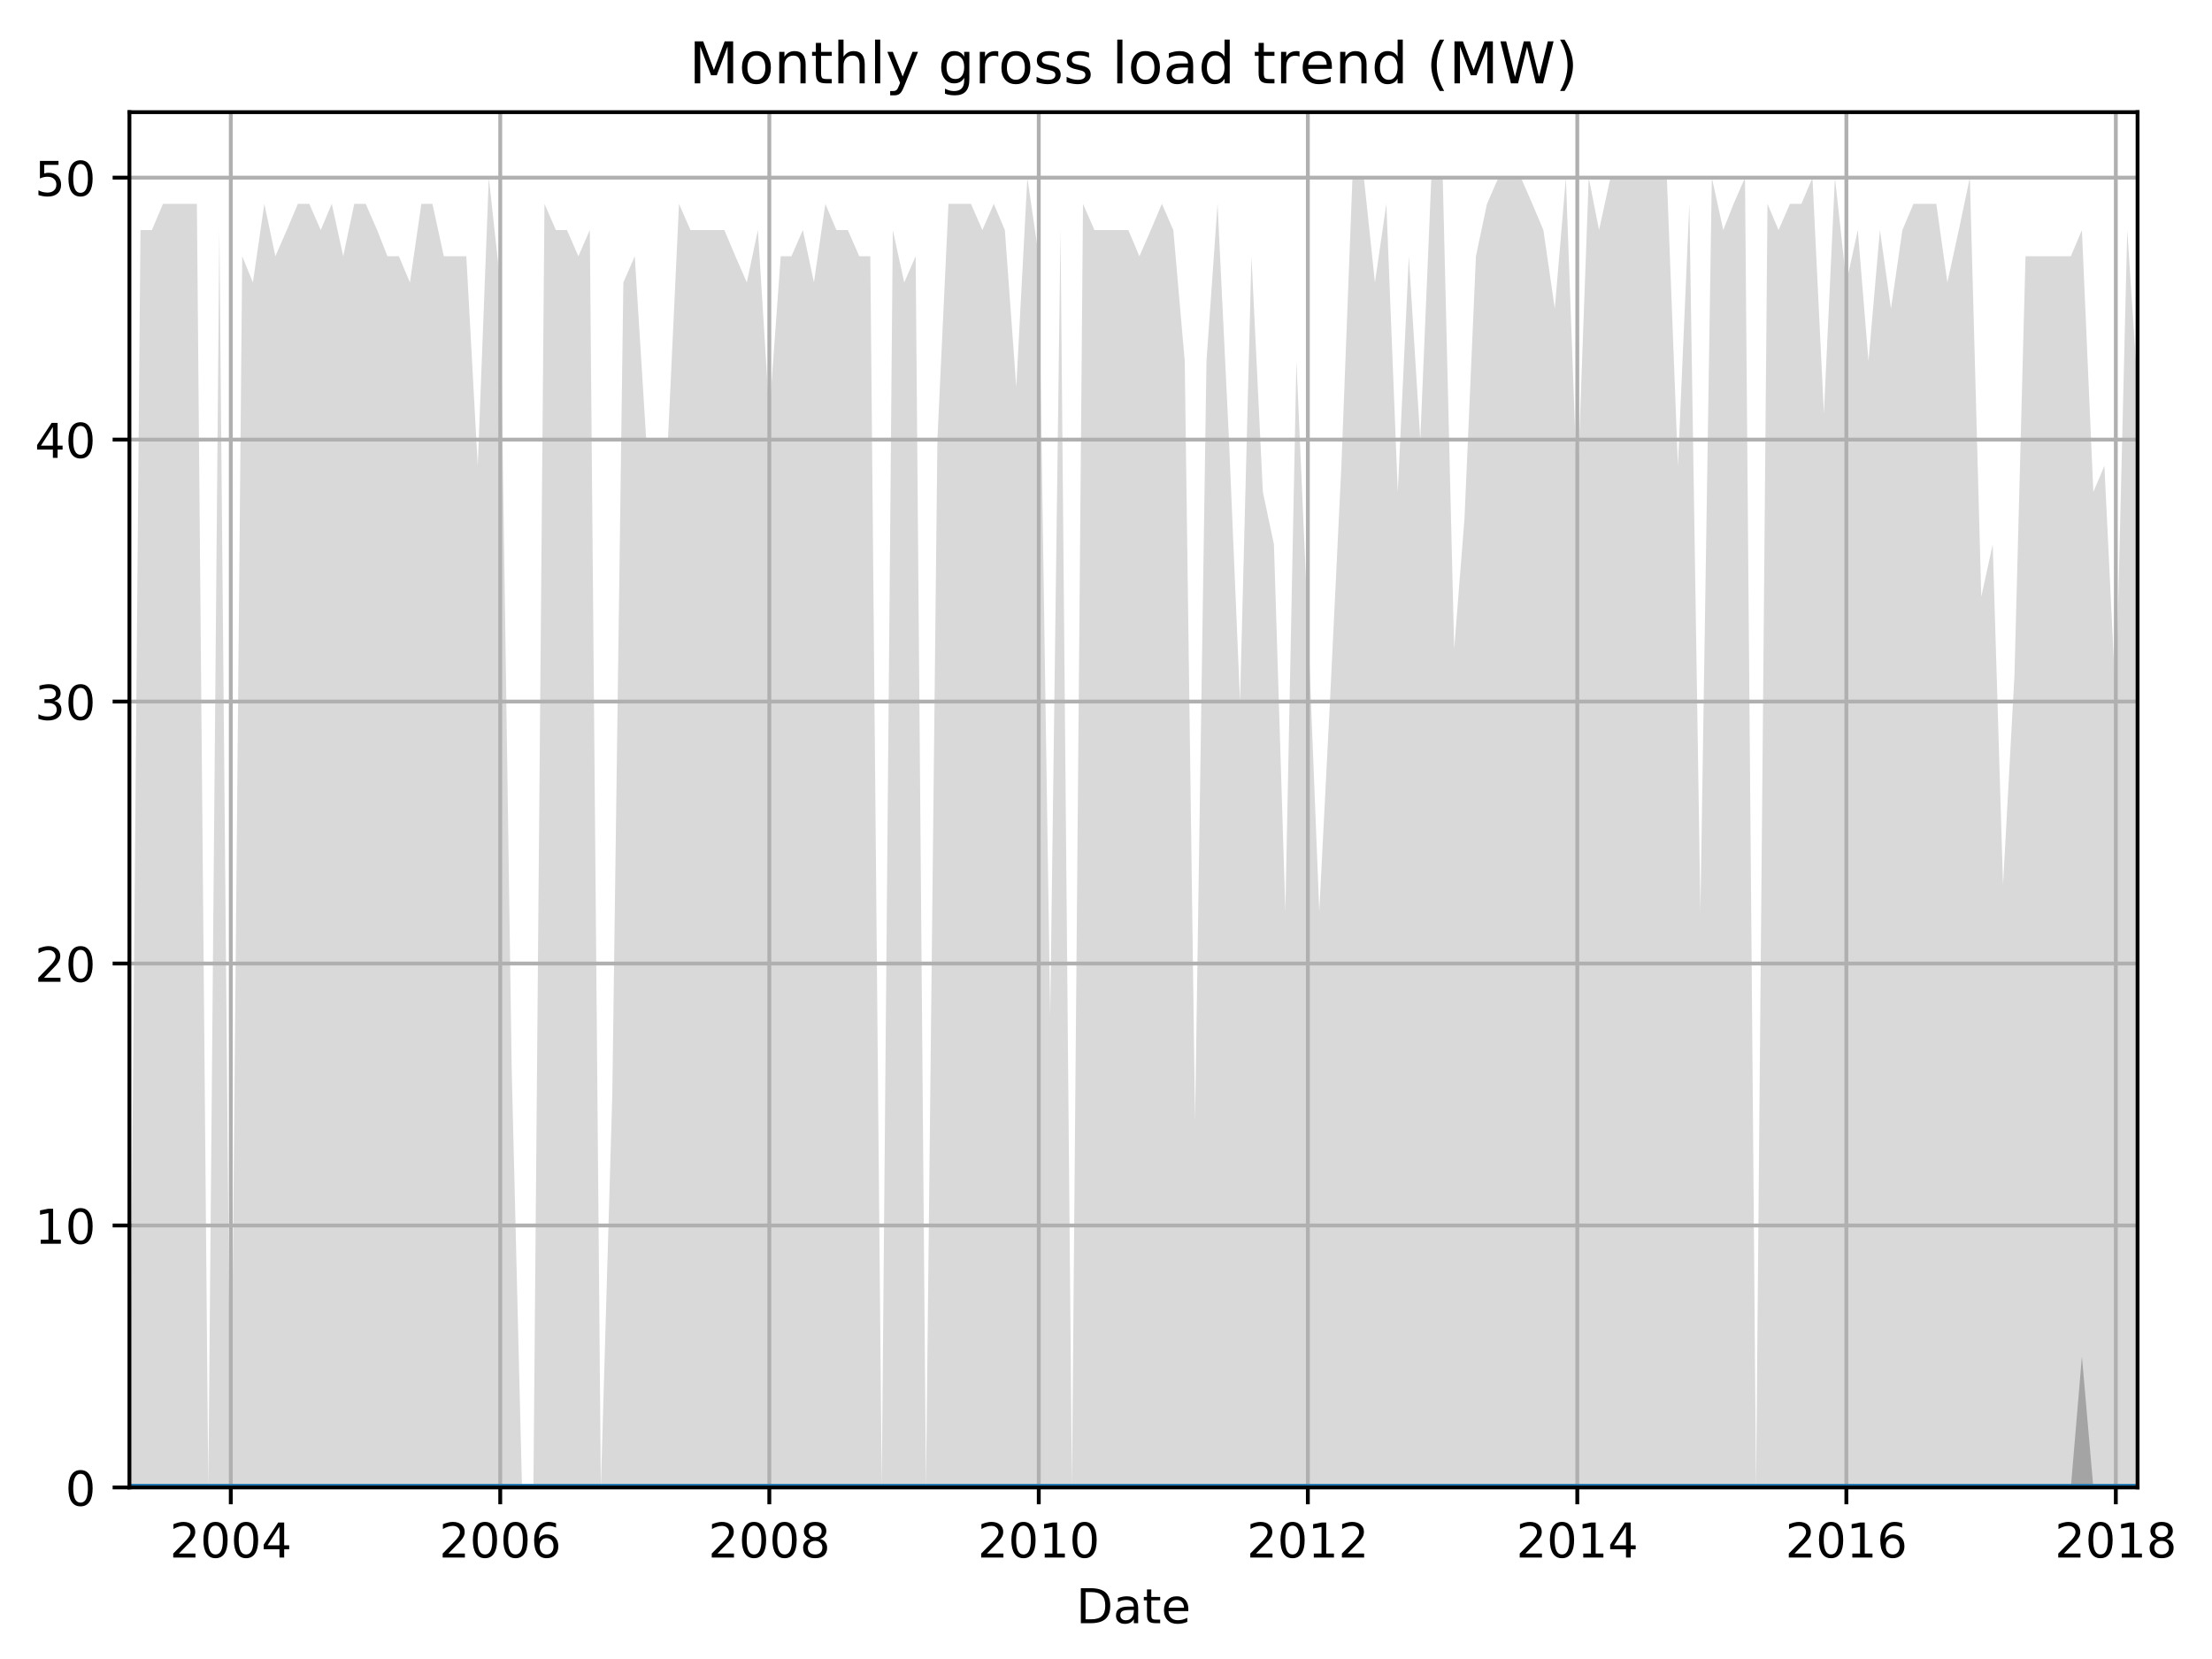 <?xml version="1.0" encoding="utf-8" standalone="no"?>
<!DOCTYPE svg PUBLIC "-//W3C//DTD SVG 1.1//EN"
  "http://www.w3.org/Graphics/SVG/1.1/DTD/svg11.dtd">
<!-- Created with matplotlib (http://matplotlib.org/) -->
<svg height="345.6pt" version="1.1" viewBox="0 0 460.8 345.6" width="460.8pt" xmlns="http://www.w3.org/2000/svg" xmlns:xlink="http://www.w3.org/1999/xlink">
 <defs>
  <style type="text/css">
*{stroke-linecap:butt;stroke-linejoin:round;}
  </style>
 </defs>
 <g id="figure_1">
  <g id="patch_1">
   <path d="M 0 345.6 
L 460.8 345.6 
L 460.8 0 
L 0 0 
z
" style="fill:none;"/>
  </g>
  <g id="axes_1">
   <g id="patch_2">
    <path d="M 26.962 309.863 
L 445.295 309.863 
L 445.295 23.365 
L 26.962 23.365 
z
" style="fill:none;"/>
   </g>
   <g id="PolyCollection_1">
    <path clip-path="url(#p1e528c78ec)" d="M 26.962 309.863 
L 26.962 309.863 
L 29.266 309.863 
L 31.646 309.863 
L 33.95 309.863 
L 36.33 309.863 
L 38.71 309.863 
L 41.014 309.863 
L 43.394 309.863 
L 45.698 309.863 
L 48.078 309.863 
L 50.459 309.863 
L 52.685 309.863 
L 55.066 309.863 
L 57.369 309.863 
L 59.75 309.863 
L 62.053 309.863 
L 64.434 309.863 
L 66.814 309.863 
L 69.118 309.863 
L 71.498 309.863 
L 73.802 309.863 
L 76.182 309.863 
L 78.563 309.863 
L 80.713 309.863 
L 83.093 309.863 
L 85.397 309.863 
L 87.777 309.863 
L 90.08 309.863 
L 92.461 309.863 
L 94.841 309.863 
L 97.145 309.863 
L 99.525 309.863 
L 101.829 309.863 
L 104.209 309.863 
L 106.59 309.863 
L 108.74 309.863 
L 111.12 309.863 
L 113.424 309.863 
L 115.804 309.863 
L 118.108 309.863 
L 120.488 309.863 
L 122.868 309.863 
L 125.172 309.863 
L 127.552 309.863 
L 129.856 309.863 
L 132.236 309.863 
L 134.617 309.863 
L 136.767 309.863 
L 139.147 309.863 
L 141.451 309.863 
L 143.831 309.863 
L 146.135 309.863 
L 148.515 309.863 
L 150.895 309.863 
L 153.199 309.863 
L 155.579 309.863 
L 157.883 309.863 
L 160.263 309.863 
L 162.644 309.863 
L 164.871 309.863 
L 167.251 309.863 
L 169.555 309.863 
L 171.935 309.863 
L 174.238 309.863 
L 176.619 309.863 
L 178.999 309.863 
L 181.303 309.863 
L 183.683 309.863 
L 185.987 309.863 
L 188.367 309.863 
L 190.748 309.863 
L 192.898 309.863 
L 195.278 309.863 
L 197.582 309.863 
L 199.962 309.863 
L 202.266 309.863 
L 204.646 309.863 
L 207.026 309.863 
L 209.33 309.863 
L 211.71 309.863 
L 214.014 309.863 
L 216.394 309.863 
L 218.775 309.863 
L 220.925 309.863 
L 223.305 309.863 
L 225.609 309.863 
L 227.989 309.863 
L 230.293 309.863 
L 232.673 309.863 
L 235.053 309.863 
L 237.357 309.863 
L 239.737 309.863 
L 242.041 309.863 
L 244.421 309.863 
L 246.802 309.863 
L 248.952 309.863 
L 251.332 309.863 
L 253.636 309.863 
L 256.016 309.863 
L 258.32 309.863 
L 260.7 309.863 
L 263.08 309.863 
L 265.384 309.863 
L 267.764 309.863 
L 270.068 309.863 
L 272.448 309.863 
L 274.829 309.863 
L 277.056 309.863 
L 279.436 309.863 
L 281.74 309.863 
L 284.12 309.863 
L 286.424 309.863 
L 288.804 309.863 
L 291.184 309.863 
L 293.488 309.863 
L 295.868 309.863 
L 298.172 309.863 
L 300.552 309.863 
L 302.933 309.863 
L 305.083 309.863 
L 307.463 309.863 
L 309.767 309.863 
L 312.147 309.863 
L 314.451 309.863 
L 316.831 309.863 
L 319.211 309.863 
L 321.515 309.863 
L 323.895 309.863 
L 326.199 309.863 
L 328.579 309.863 
L 330.96 309.863 
L 333.11 309.863 
L 335.49 309.863 
L 337.794 309.863 
L 340.174 309.863 
L 342.478 309.863 
L 344.858 309.863 
L 347.238 309.863 
L 349.542 309.863 
L 351.922 309.863 
L 354.226 309.863 
L 356.606 309.863 
L 358.987 309.863 
L 361.137 309.863 
L 363.517 309.863 
L 365.821 309.863 
L 368.201 309.863 
L 370.505 309.863 
L 372.885 309.863 
L 375.266 309.863 
L 377.569 309.863 
L 379.95 309.863 
L 382.253 309.863 
L 384.633 309.863 
L 387.014 309.863 
L 389.241 309.863 
L 391.621 309.863 
L 393.925 309.863 
L 396.305 309.863 
L 398.609 309.863 
L 400.989 309.863 
L 403.369 309.863 
L 405.673 309.863 
L 408.053 309.863 
L 410.357 309.863 
L 412.737 309.863 
L 415.118 309.863 
L 417.268 309.863 
L 419.648 309.863 
L 421.952 309.863 
L 424.332 309.863 
L 426.636 309.863 
L 429.016 309.863 
L 431.396 309.863 
L 433.7 309.863 
L 436.08 309.863 
L 438.384 309.863 
L 440.764 309.863 
L 443.145 309.863 
L 445.295 309.863 
L 445.295 80.665 
L 445.295 80.665 
L 443.145 47.922 
L 440.764 146.15 
L 438.384 97.036 
L 436.08 102.493 
L 433.7 47.922 
L 431.396 53.379 
L 429.016 53.379 
L 426.636 53.379 
L 424.332 53.379 
L 421.952 53.379 
L 419.648 140.693 
L 417.268 184.35 
L 415.118 113.407 
L 412.737 124.322 
L 410.357 37.008 
L 408.053 47.922 
L 405.673 58.836 
L 403.369 42.465 
L 400.989 42.465 
L 398.609 42.465 
L 396.305 47.922 
L 393.925 64.293 
L 391.621 47.922 
L 389.241 75.208 
L 387.014 47.922 
L 384.633 58.836 
L 382.253 37.008 
L 379.95 86.122 
L 377.569 37.008 
L 375.266 42.465 
L 372.885 42.465 
L 370.505 47.922 
L 368.201 42.465 
L 365.821 309.863 
L 363.517 37.008 
L 361.137 42.465 
L 358.987 47.922 
L 356.606 37.008 
L 354.226 189.807 
L 351.922 42.465 
L 349.542 97.036 
L 347.238 37.008 
L 344.858 37.008 
L 342.478 37.008 
L 340.174 37.008 
L 337.794 37.008 
L 335.49 37.008 
L 333.11 47.922 
L 330.96 37.008 
L 328.579 102.493 
L 326.199 37.008 
L 323.895 64.293 
L 321.515 47.922 
L 319.211 42.465 
L 316.831 37.008 
L 314.451 37.008 
L 312.147 37.008 
L 309.767 42.465 
L 307.463 53.379 
L 305.083 107.95 
L 302.933 135.236 
L 300.552 37.008 
L 298.172 37.008 
L 295.868 91.579 
L 293.488 53.379 
L 291.184 102.493 
L 288.804 42.465 
L 286.424 58.836 
L 284.12 37.008 
L 281.74 37.008 
L 279.436 97.036 
L 277.056 146.15 
L 274.829 189.807 
L 272.448 129.779 
L 270.068 75.208 
L 267.764 189.807 
L 265.384 113.407 
L 263.08 102.493 
L 260.7 53.379 
L 258.32 146.15 
L 256.016 91.579 
L 253.636 42.465 
L 251.332 75.208 
L 248.952 233.464 
L 246.802 75.208 
L 244.421 47.922 
L 242.041 42.465 
L 239.737 47.922 
L 237.357 53.379 
L 235.053 47.922 
L 232.673 47.922 
L 230.293 47.922 
L 227.989 47.922 
L 225.609 42.465 
L 223.305 309.863 
L 220.925 47.922 
L 218.775 211.635 
L 216.394 53.379 
L 214.014 37.008 
L 211.71 80.665 
L 209.33 47.922 
L 207.026 42.465 
L 204.646 47.922 
L 202.266 42.465 
L 199.962 42.465 
L 197.582 42.465 
L 195.278 91.579 
L 192.898 309.863 
L 190.748 53.379 
L 188.367 58.836 
L 185.987 47.922 
L 183.683 309.863 
L 181.303 53.379 
L 178.999 53.379 
L 176.619 47.922 
L 174.238 47.922 
L 171.935 42.465 
L 169.555 58.836 
L 167.251 47.922 
L 164.871 53.379 
L 162.644 53.379 
L 160.263 86.122 
L 157.883 47.922 
L 155.579 58.836 
L 153.199 53.379 
L 150.895 47.922 
L 148.515 47.922 
L 146.135 47.922 
L 143.831 47.922 
L 141.451 42.465 
L 139.147 91.579 
L 136.767 91.579 
L 134.617 91.579 
L 132.236 53.379 
L 129.856 58.836 
L 127.552 228.007 
L 125.172 309.863 
L 122.868 47.922 
L 120.488 53.379 
L 118.108 47.922 
L 115.804 47.922 
L 113.424 42.465 
L 111.12 309.863 
L 108.74 309.863 
L 106.59 222.55 
L 104.209 58.836 
L 101.829 37.008 
L 99.525 97.036 
L 97.145 53.379 
L 94.841 53.379 
L 92.461 53.379 
L 90.08 42.465 
L 87.777 42.465 
L 85.397 58.836 
L 83.093 53.379 
L 80.713 53.379 
L 78.563 47.922 
L 76.182 42.465 
L 73.802 42.465 
L 71.498 53.379 
L 69.118 42.465 
L 66.814 47.922 
L 64.434 42.465 
L 62.053 42.465 
L 59.75 47.922 
L 57.369 53.379 
L 55.066 42.465 
L 52.685 58.836 
L 50.459 53.379 
L 48.078 309.863 
L 45.698 47.922 
L 43.394 309.863 
L 41.014 42.465 
L 38.71 42.465 
L 36.33 42.465 
L 33.95 42.465 
L 31.646 47.922 
L 29.266 47.922 
L 26.962 309.863 
z
" style="fill:#808080;fill-opacity:0.3;"/>
   </g>
   <g id="PolyCollection_2">
    <path clip-path="url(#p1e528c78ec)" d="M 26.962 309.863 
L 26.962 309.863 
L 29.266 309.863 
L 31.646 309.863 
L 33.95 309.863 
L 36.33 309.863 
L 38.71 309.863 
L 41.014 309.863 
L 43.394 309.863 
L 45.698 309.863 
L 48.078 309.863 
L 50.459 309.863 
L 52.685 309.863 
L 55.066 309.863 
L 57.369 309.863 
L 59.75 309.863 
L 62.053 309.863 
L 64.434 309.863 
L 66.814 309.863 
L 69.118 309.863 
L 71.498 309.863 
L 73.802 309.863 
L 76.182 309.863 
L 78.563 309.863 
L 80.713 309.863 
L 83.093 309.863 
L 85.397 309.863 
L 87.777 309.863 
L 90.08 309.863 
L 92.461 309.863 
L 94.841 309.863 
L 97.145 309.863 
L 99.525 309.863 
L 101.829 309.863 
L 104.209 309.863 
L 106.59 309.863 
L 108.74 309.863 
L 111.12 309.863 
L 113.424 309.863 
L 115.804 309.863 
L 118.108 309.863 
L 120.488 309.863 
L 122.868 309.863 
L 125.172 309.863 
L 127.552 309.863 
L 129.856 309.863 
L 132.236 309.863 
L 134.617 309.863 
L 136.767 309.863 
L 139.147 309.863 
L 141.451 309.863 
L 143.831 309.863 
L 146.135 309.863 
L 148.515 309.863 
L 150.895 309.863 
L 153.199 309.863 
L 155.579 309.863 
L 157.883 309.863 
L 160.263 309.863 
L 162.644 309.863 
L 164.871 309.863 
L 167.251 309.863 
L 169.555 309.863 
L 171.935 309.863 
L 174.238 309.863 
L 176.619 309.863 
L 178.999 309.863 
L 181.303 309.863 
L 183.683 309.863 
L 185.987 309.863 
L 188.367 309.863 
L 190.748 309.863 
L 192.898 309.863 
L 195.278 309.863 
L 197.582 309.863 
L 199.962 309.863 
L 202.266 309.863 
L 204.646 309.863 
L 207.026 309.863 
L 209.33 309.863 
L 211.71 309.863 
L 214.014 309.863 
L 216.394 309.863 
L 218.775 309.863 
L 220.925 309.863 
L 223.305 309.863 
L 225.609 309.863 
L 227.989 309.863 
L 230.293 309.863 
L 232.673 309.863 
L 235.053 309.863 
L 237.357 309.863 
L 239.737 309.863 
L 242.041 309.863 
L 244.421 309.863 
L 246.802 309.863 
L 248.952 309.863 
L 251.332 309.863 
L 253.636 309.863 
L 256.016 309.863 
L 258.32 309.863 
L 260.7 309.863 
L 263.08 309.863 
L 265.384 309.863 
L 267.764 309.863 
L 270.068 309.863 
L 272.448 309.863 
L 274.829 309.863 
L 277.056 309.863 
L 279.436 309.863 
L 281.74 309.863 
L 284.12 309.863 
L 286.424 309.863 
L 288.804 309.863 
L 291.184 309.863 
L 293.488 309.863 
L 295.868 309.863 
L 298.172 309.863 
L 300.552 309.863 
L 302.933 309.863 
L 305.083 309.863 
L 307.463 309.863 
L 309.767 309.863 
L 312.147 309.863 
L 314.451 309.863 
L 316.831 309.863 
L 319.211 309.863 
L 321.515 309.863 
L 323.895 309.863 
L 326.199 309.863 
L 328.579 309.863 
L 330.96 309.863 
L 333.11 309.863 
L 335.49 309.863 
L 337.794 309.863 
L 340.174 309.863 
L 342.478 309.863 
L 344.858 309.863 
L 347.238 309.863 
L 349.542 309.863 
L 351.922 309.863 
L 354.226 309.863 
L 356.606 309.863 
L 358.987 309.863 
L 361.137 309.863 
L 363.517 309.863 
L 365.821 309.863 
L 368.201 309.863 
L 370.505 309.863 
L 372.885 309.863 
L 375.266 309.863 
L 377.569 309.863 
L 379.95 309.863 
L 382.253 309.863 
L 384.633 309.863 
L 387.014 309.863 
L 389.241 309.863 
L 391.621 309.863 
L 393.925 309.863 
L 396.305 309.863 
L 398.609 309.863 
L 400.989 309.863 
L 403.369 309.863 
L 405.673 309.863 
L 408.053 309.863 
L 410.357 309.863 
L 412.737 309.863 
L 415.118 309.863 
L 417.268 309.863 
L 419.648 309.863 
L 421.952 309.863 
L 424.332 309.863 
L 426.636 309.863 
L 429.016 309.863 
L 431.396 309.863 
L 433.7 309.863 
L 436.08 309.863 
L 438.384 309.863 
L 440.764 309.863 
L 443.145 309.863 
L 445.295 309.863 
L 445.295 309.863 
L 445.295 309.863 
L 443.145 309.863 
L 440.764 309.863 
L 438.384 309.863 
L 436.08 309.863 
L 433.7 282.578 
L 431.396 309.863 
L 429.016 309.863 
L 426.636 309.863 
L 424.332 309.863 
L 421.952 309.863 
L 419.648 309.863 
L 417.268 309.863 
L 415.118 309.863 
L 412.737 309.863 
L 410.357 309.863 
L 408.053 309.863 
L 405.673 309.863 
L 403.369 309.863 
L 400.989 309.863 
L 398.609 309.863 
L 396.305 309.863 
L 393.925 309.863 
L 391.621 309.863 
L 389.241 309.863 
L 387.014 309.863 
L 384.633 309.863 
L 382.253 309.863 
L 379.95 309.863 
L 377.569 309.863 
L 375.266 309.863 
L 372.885 309.863 
L 370.505 309.863 
L 368.201 309.863 
L 365.821 309.863 
L 363.517 309.863 
L 361.137 309.863 
L 358.987 309.863 
L 356.606 309.863 
L 354.226 309.863 
L 351.922 309.863 
L 349.542 309.863 
L 347.238 309.863 
L 344.858 309.863 
L 342.478 309.863 
L 340.174 309.863 
L 337.794 309.863 
L 335.49 309.863 
L 333.11 309.863 
L 330.96 309.863 
L 328.579 309.863 
L 326.199 309.863 
L 323.895 309.863 
L 321.515 309.863 
L 319.211 309.863 
L 316.831 309.863 
L 314.451 309.863 
L 312.147 309.863 
L 309.767 309.863 
L 307.463 309.863 
L 305.083 309.863 
L 302.933 309.863 
L 300.552 309.863 
L 298.172 309.863 
L 295.868 309.863 
L 293.488 309.863 
L 291.184 309.863 
L 288.804 309.863 
L 286.424 309.863 
L 284.12 309.863 
L 281.74 309.863 
L 279.436 309.863 
L 277.056 309.863 
L 274.829 309.863 
L 272.448 309.863 
L 270.068 309.863 
L 267.764 309.863 
L 265.384 309.863 
L 263.08 309.863 
L 260.7 309.863 
L 258.32 309.863 
L 256.016 309.863 
L 253.636 309.863 
L 251.332 309.863 
L 248.952 309.863 
L 246.802 309.863 
L 244.421 309.863 
L 242.041 309.863 
L 239.737 309.863 
L 237.357 309.863 
L 235.053 309.863 
L 232.673 309.863 
L 230.293 309.863 
L 227.989 309.863 
L 225.609 309.863 
L 223.305 309.863 
L 220.925 309.863 
L 218.775 309.863 
L 216.394 309.863 
L 214.014 309.863 
L 211.71 309.863 
L 209.33 309.863 
L 207.026 309.863 
L 204.646 309.863 
L 202.266 309.863 
L 199.962 309.863 
L 197.582 309.863 
L 195.278 309.863 
L 192.898 309.863 
L 190.748 309.863 
L 188.367 309.863 
L 185.987 309.863 
L 183.683 309.863 
L 181.303 309.863 
L 178.999 309.863 
L 176.619 309.863 
L 174.238 309.863 
L 171.935 309.863 
L 169.555 309.863 
L 167.251 309.863 
L 164.871 309.863 
L 162.644 309.863 
L 160.263 309.863 
L 157.883 309.863 
L 155.579 309.863 
L 153.199 309.863 
L 150.895 309.863 
L 148.515 309.863 
L 146.135 309.863 
L 143.831 309.863 
L 141.451 309.863 
L 139.147 309.863 
L 136.767 309.863 
L 134.617 309.863 
L 132.236 309.863 
L 129.856 309.863 
L 127.552 309.863 
L 125.172 309.863 
L 122.868 309.863 
L 120.488 309.863 
L 118.108 309.863 
L 115.804 309.863 
L 113.424 309.863 
L 111.12 309.863 
L 108.74 309.863 
L 106.59 309.863 
L 104.209 309.863 
L 101.829 309.863 
L 99.525 309.863 
L 97.145 309.863 
L 94.841 309.863 
L 92.461 309.863 
L 90.08 309.863 
L 87.777 309.863 
L 85.397 309.863 
L 83.093 309.863 
L 80.713 309.863 
L 78.563 309.863 
L 76.182 309.863 
L 73.802 309.863 
L 71.498 309.863 
L 69.118 309.863 
L 66.814 309.863 
L 64.434 309.863 
L 62.053 309.863 
L 59.75 309.863 
L 57.369 309.863 
L 55.066 309.863 
L 52.685 309.863 
L 50.459 309.863 
L 48.078 309.863 
L 45.698 309.863 
L 43.394 309.863 
L 41.014 309.863 
L 38.71 309.863 
L 36.33 309.863 
L 33.95 309.863 
L 31.646 309.863 
L 29.266 309.863 
L 26.962 309.863 
z
" style="fill:#808080;fill-opacity:0.6;"/>
   </g>
   <g id="matplotlib.axis_1">
    <g id="xtick_1">
     <g id="line2d_1">
      <path clip-path="url(#p1e528c78ec)" d="M 48.078 309.863 
L 48.078 23.365 
" style="fill:none;stroke:#b0b0b0;stroke-linecap:square;stroke-width:0.8;"/>
     </g>
     <g id="line2d_2">
      <defs>
       <path d="M 0 0 
L 0 3.5 
" id="m675dcf8873" style="stroke:#000000;stroke-width:0.8;"/>
      </defs>
      <g>
       <use style="stroke:#000000;stroke-width:0.8;" x="48.078" xlink:href="#m675dcf8873" y="309.863"/>
      </g>
     </g>
     <g id="text_1">
      <!-- 2004 -->
      <defs>
       <path d="M 19.188 8.297 
L 53.609 8.297 
L 53.609 0 
L 7.328 0 
L 7.328 8.297 
Q 12.938 14.109 22.625 23.891 
Q 32.328 33.688 34.812 36.531 
Q 39.547 41.844 41.422 45.531 
Q 43.312 49.219 43.312 52.781 
Q 43.312 58.594 39.234 62.25 
Q 35.156 65.922 28.609 65.922 
Q 23.969 65.922 18.812 64.312 
Q 13.672 62.703 7.812 59.422 
L 7.812 69.391 
Q 13.766 71.781 18.938 73 
Q 24.125 74.219 28.422 74.219 
Q 39.75 74.219 46.484 68.547 
Q 53.219 62.891 53.219 53.422 
Q 53.219 48.922 51.531 44.891 
Q 49.859 40.875 45.406 35.406 
Q 44.188 33.984 37.641 27.219 
Q 31.109 20.453 19.188 8.297 
z
" id="DejaVuSans-32"/>
       <path d="M 31.781 66.406 
Q 24.172 66.406 20.328 58.906 
Q 16.5 51.422 16.5 36.375 
Q 16.5 21.391 20.328 13.891 
Q 24.172 6.391 31.781 6.391 
Q 39.453 6.391 43.281 13.891 
Q 47.125 21.391 47.125 36.375 
Q 47.125 51.422 43.281 58.906 
Q 39.453 66.406 31.781 66.406 
z
M 31.781 74.219 
Q 44.047 74.219 50.516 64.516 
Q 56.984 54.828 56.984 36.375 
Q 56.984 17.969 50.516 8.266 
Q 44.047 -1.422 31.781 -1.422 
Q 19.531 -1.422 13.062 8.266 
Q 6.594 17.969 6.594 36.375 
Q 6.594 54.828 13.062 64.516 
Q 19.531 74.219 31.781 74.219 
z
" id="DejaVuSans-30"/>
       <path d="M 37.797 64.312 
L 12.891 25.391 
L 37.797 25.391 
z
M 35.203 72.906 
L 47.609 72.906 
L 47.609 25.391 
L 58.016 25.391 
L 58.016 17.188 
L 47.609 17.188 
L 47.609 0 
L 37.797 0 
L 37.797 17.188 
L 4.891 17.188 
L 4.891 26.703 
z
" id="DejaVuSans-34"/>
      </defs>
      <g transform="translate(35.353 324.462)scale(0.1 -0.1)">
       <use xlink:href="#DejaVuSans-32"/>
       <use x="63.623" xlink:href="#DejaVuSans-30"/>
       <use x="127.246" xlink:href="#DejaVuSans-30"/>
       <use x="190.869" xlink:href="#DejaVuSans-34"/>
      </g>
     </g>
    </g>
    <g id="xtick_2">
     <g id="line2d_3">
      <path clip-path="url(#p1e528c78ec)" d="M 104.209 309.863 
L 104.209 23.365 
" style="fill:none;stroke:#b0b0b0;stroke-linecap:square;stroke-width:0.8;"/>
     </g>
     <g id="line2d_4">
      <g>
       <use style="stroke:#000000;stroke-width:0.8;" x="104.209" xlink:href="#m675dcf8873" y="309.863"/>
      </g>
     </g>
     <g id="text_2">
      <!-- 2006 -->
      <defs>
       <path d="M 33.016 40.375 
Q 26.375 40.375 22.484 35.828 
Q 18.609 31.297 18.609 23.391 
Q 18.609 15.531 22.484 10.953 
Q 26.375 6.391 33.016 6.391 
Q 39.656 6.391 43.531 10.953 
Q 47.406 15.531 47.406 23.391 
Q 47.406 31.297 43.531 35.828 
Q 39.656 40.375 33.016 40.375 
z
M 52.594 71.297 
L 52.594 62.312 
Q 48.875 64.062 45.094 64.984 
Q 41.312 65.922 37.594 65.922 
Q 27.828 65.922 22.672 59.328 
Q 17.531 52.734 16.797 39.406 
Q 19.672 43.656 24.016 45.922 
Q 28.375 48.188 33.594 48.188 
Q 44.578 48.188 50.953 41.516 
Q 57.328 34.859 57.328 23.391 
Q 57.328 12.156 50.688 5.359 
Q 44.047 -1.422 33.016 -1.422 
Q 20.359 -1.422 13.672 8.266 
Q 6.984 17.969 6.984 36.375 
Q 6.984 53.656 15.188 63.938 
Q 23.391 74.219 37.203 74.219 
Q 40.922 74.219 44.703 73.484 
Q 48.484 72.75 52.594 71.297 
z
" id="DejaVuSans-36"/>
      </defs>
      <g transform="translate(91.484 324.462)scale(0.1 -0.1)">
       <use xlink:href="#DejaVuSans-32"/>
       <use x="63.623" xlink:href="#DejaVuSans-30"/>
       <use x="127.246" xlink:href="#DejaVuSans-30"/>
       <use x="190.869" xlink:href="#DejaVuSans-36"/>
      </g>
     </g>
    </g>
    <g id="xtick_3">
     <g id="line2d_5">
      <path clip-path="url(#p1e528c78ec)" d="M 160.263 309.863 
L 160.263 23.365 
" style="fill:none;stroke:#b0b0b0;stroke-linecap:square;stroke-width:0.8;"/>
     </g>
     <g id="line2d_6">
      <g>
       <use style="stroke:#000000;stroke-width:0.8;" x="160.263" xlink:href="#m675dcf8873" y="309.863"/>
      </g>
     </g>
     <g id="text_3">
      <!-- 2008 -->
      <defs>
       <path d="M 31.781 34.625 
Q 24.75 34.625 20.719 30.859 
Q 16.703 27.094 16.703 20.516 
Q 16.703 13.922 20.719 10.156 
Q 24.75 6.391 31.781 6.391 
Q 38.812 6.391 42.859 10.172 
Q 46.922 13.969 46.922 20.516 
Q 46.922 27.094 42.891 30.859 
Q 38.875 34.625 31.781 34.625 
z
M 21.922 38.812 
Q 15.578 40.375 12.031 44.719 
Q 8.5 49.078 8.5 55.328 
Q 8.5 64.062 14.719 69.141 
Q 20.953 74.219 31.781 74.219 
Q 42.672 74.219 48.875 69.141 
Q 55.078 64.062 55.078 55.328 
Q 55.078 49.078 51.531 44.719 
Q 48 40.375 41.703 38.812 
Q 48.828 37.156 52.797 32.312 
Q 56.781 27.484 56.781 20.516 
Q 56.781 9.906 50.312 4.234 
Q 43.844 -1.422 31.781 -1.422 
Q 19.734 -1.422 13.25 4.234 
Q 6.781 9.906 6.781 20.516 
Q 6.781 27.484 10.781 32.312 
Q 14.797 37.156 21.922 38.812 
z
M 18.312 54.391 
Q 18.312 48.734 21.844 45.562 
Q 25.391 42.391 31.781 42.391 
Q 38.141 42.391 41.719 45.562 
Q 45.312 48.734 45.312 54.391 
Q 45.312 60.062 41.719 63.234 
Q 38.141 66.406 31.781 66.406 
Q 25.391 66.406 21.844 63.234 
Q 18.312 60.062 18.312 54.391 
z
" id="DejaVuSans-38"/>
      </defs>
      <g transform="translate(147.538 324.462)scale(0.1 -0.1)">
       <use xlink:href="#DejaVuSans-32"/>
       <use x="63.623" xlink:href="#DejaVuSans-30"/>
       <use x="127.246" xlink:href="#DejaVuSans-30"/>
       <use x="190.869" xlink:href="#DejaVuSans-38"/>
      </g>
     </g>
    </g>
    <g id="xtick_4">
     <g id="line2d_7">
      <path clip-path="url(#p1e528c78ec)" d="M 216.394 309.863 
L 216.394 23.365 
" style="fill:none;stroke:#b0b0b0;stroke-linecap:square;stroke-width:0.8;"/>
     </g>
     <g id="line2d_8">
      <g>
       <use style="stroke:#000000;stroke-width:0.8;" x="216.394" xlink:href="#m675dcf8873" y="309.863"/>
      </g>
     </g>
     <g id="text_4">
      <!-- 2010 -->
      <defs>
       <path d="M 12.406 8.297 
L 28.516 8.297 
L 28.516 63.922 
L 10.984 60.406 
L 10.984 69.391 
L 28.422 72.906 
L 38.281 72.906 
L 38.281 8.297 
L 54.391 8.297 
L 54.391 0 
L 12.406 0 
z
" id="DejaVuSans-31"/>
      </defs>
      <g transform="translate(203.669 324.462)scale(0.1 -0.1)">
       <use xlink:href="#DejaVuSans-32"/>
       <use x="63.623" xlink:href="#DejaVuSans-30"/>
       <use x="127.246" xlink:href="#DejaVuSans-31"/>
       <use x="190.869" xlink:href="#DejaVuSans-30"/>
      </g>
     </g>
    </g>
    <g id="xtick_5">
     <g id="line2d_9">
      <path clip-path="url(#p1e528c78ec)" d="M 272.448 309.863 
L 272.448 23.365 
" style="fill:none;stroke:#b0b0b0;stroke-linecap:square;stroke-width:0.8;"/>
     </g>
     <g id="line2d_10">
      <g>
       <use style="stroke:#000000;stroke-width:0.8;" x="272.448" xlink:href="#m675dcf8873" y="309.863"/>
      </g>
     </g>
     <g id="text_5">
      <!-- 2012 -->
      <g transform="translate(259.723 324.462)scale(0.1 -0.1)">
       <use xlink:href="#DejaVuSans-32"/>
       <use x="63.623" xlink:href="#DejaVuSans-30"/>
       <use x="127.246" xlink:href="#DejaVuSans-31"/>
       <use x="190.869" xlink:href="#DejaVuSans-32"/>
      </g>
     </g>
    </g>
    <g id="xtick_6">
     <g id="line2d_11">
      <path clip-path="url(#p1e528c78ec)" d="M 328.579 309.863 
L 328.579 23.365 
" style="fill:none;stroke:#b0b0b0;stroke-linecap:square;stroke-width:0.8;"/>
     </g>
     <g id="line2d_12">
      <g>
       <use style="stroke:#000000;stroke-width:0.8;" x="328.579" xlink:href="#m675dcf8873" y="309.863"/>
      </g>
     </g>
     <g id="text_6">
      <!-- 2014 -->
      <g transform="translate(315.854 324.462)scale(0.1 -0.1)">
       <use xlink:href="#DejaVuSans-32"/>
       <use x="63.623" xlink:href="#DejaVuSans-30"/>
       <use x="127.246" xlink:href="#DejaVuSans-31"/>
       <use x="190.869" xlink:href="#DejaVuSans-34"/>
      </g>
     </g>
    </g>
    <g id="xtick_7">
     <g id="line2d_13">
      <path clip-path="url(#p1e528c78ec)" d="M 384.633 309.863 
L 384.633 23.365 
" style="fill:none;stroke:#b0b0b0;stroke-linecap:square;stroke-width:0.8;"/>
     </g>
     <g id="line2d_14">
      <g>
       <use style="stroke:#000000;stroke-width:0.8;" x="384.633" xlink:href="#m675dcf8873" y="309.863"/>
      </g>
     </g>
     <g id="text_7">
      <!-- 2016 -->
      <g transform="translate(371.908 324.462)scale(0.1 -0.1)">
       <use xlink:href="#DejaVuSans-32"/>
       <use x="63.623" xlink:href="#DejaVuSans-30"/>
       <use x="127.246" xlink:href="#DejaVuSans-31"/>
       <use x="190.869" xlink:href="#DejaVuSans-36"/>
      </g>
     </g>
    </g>
    <g id="xtick_8">
     <g id="line2d_15">
      <path clip-path="url(#p1e528c78ec)" d="M 440.764 309.863 
L 440.764 23.365 
" style="fill:none;stroke:#b0b0b0;stroke-linecap:square;stroke-width:0.8;"/>
     </g>
     <g id="line2d_16">
      <g>
       <use style="stroke:#000000;stroke-width:0.8;" x="440.764" xlink:href="#m675dcf8873" y="309.863"/>
      </g>
     </g>
     <g id="text_8">
      <!-- 2018 -->
      <g transform="translate(428.039 324.462)scale(0.1 -0.1)">
       <use xlink:href="#DejaVuSans-32"/>
       <use x="63.623" xlink:href="#DejaVuSans-30"/>
       <use x="127.246" xlink:href="#DejaVuSans-31"/>
       <use x="190.869" xlink:href="#DejaVuSans-38"/>
      </g>
     </g>
    </g>
    <g id="text_9">
     <!-- Date -->
     <defs>
      <path d="M 19.672 64.797 
L 19.672 8.109 
L 31.594 8.109 
Q 46.688 8.109 53.688 14.938 
Q 60.688 21.781 60.688 36.531 
Q 60.688 51.172 53.688 57.984 
Q 46.688 64.797 31.594 64.797 
z
M 9.812 72.906 
L 30.078 72.906 
Q 51.266 72.906 61.172 64.094 
Q 71.094 55.281 71.094 36.531 
Q 71.094 17.672 61.125 8.828 
Q 51.172 0 30.078 0 
L 9.812 0 
z
" id="DejaVuSans-44"/>
      <path d="M 34.281 27.484 
Q 23.391 27.484 19.188 25 
Q 14.984 22.516 14.984 16.5 
Q 14.984 11.719 18.141 8.906 
Q 21.297 6.109 26.703 6.109 
Q 34.188 6.109 38.703 11.406 
Q 43.219 16.703 43.219 25.484 
L 43.219 27.484 
z
M 52.203 31.203 
L 52.203 0 
L 43.219 0 
L 43.219 8.297 
Q 40.141 3.328 35.547 0.953 
Q 30.953 -1.422 24.312 -1.422 
Q 15.922 -1.422 10.953 3.297 
Q 6 8.016 6 15.922 
Q 6 25.141 12.172 29.828 
Q 18.359 34.516 30.609 34.516 
L 43.219 34.516 
L 43.219 35.406 
Q 43.219 41.609 39.141 45 
Q 35.062 48.391 27.688 48.391 
Q 23 48.391 18.547 47.266 
Q 14.109 46.141 10.016 43.891 
L 10.016 52.203 
Q 14.938 54.109 19.578 55.047 
Q 24.219 56 28.609 56 
Q 40.484 56 46.344 49.844 
Q 52.203 43.703 52.203 31.203 
z
" id="DejaVuSans-61"/>
      <path d="M 18.312 70.219 
L 18.312 54.688 
L 36.812 54.688 
L 36.812 47.703 
L 18.312 47.703 
L 18.312 18.016 
Q 18.312 11.328 20.141 9.422 
Q 21.969 7.516 27.594 7.516 
L 36.812 7.516 
L 36.812 0 
L 27.594 0 
Q 17.188 0 13.234 3.875 
Q 9.281 7.766 9.281 18.016 
L 9.281 47.703 
L 2.688 47.703 
L 2.688 54.688 
L 9.281 54.688 
L 9.281 70.219 
z
" id="DejaVuSans-74"/>
      <path d="M 56.203 29.594 
L 56.203 25.203 
L 14.891 25.203 
Q 15.484 15.922 20.484 11.062 
Q 25.484 6.203 34.422 6.203 
Q 39.594 6.203 44.453 7.469 
Q 49.312 8.734 54.109 11.281 
L 54.109 2.781 
Q 49.266 0.734 44.188 -0.344 
Q 39.109 -1.422 33.891 -1.422 
Q 20.797 -1.422 13.156 6.188 
Q 5.516 13.812 5.516 26.812 
Q 5.516 40.234 12.766 48.109 
Q 20.016 56 32.328 56 
Q 43.359 56 49.781 48.891 
Q 56.203 41.797 56.203 29.594 
z
M 47.219 32.234 
Q 47.125 39.594 43.094 43.984 
Q 39.062 48.391 32.422 48.391 
Q 24.906 48.391 20.391 44.141 
Q 15.875 39.891 15.188 32.172 
z
" id="DejaVuSans-65"/>
     </defs>
     <g transform="translate(224.178 338.14)scale(0.1 -0.1)">
      <use xlink:href="#DejaVuSans-44"/>
      <use x="77.002" xlink:href="#DejaVuSans-61"/>
      <use x="138.281" xlink:href="#DejaVuSans-74"/>
      <use x="177.49" xlink:href="#DejaVuSans-65"/>
     </g>
    </g>
   </g>
   <g id="matplotlib.axis_2">
    <g id="ytick_1">
     <g id="line2d_17">
      <path clip-path="url(#p1e528c78ec)" d="M 26.962 309.863 
L 445.295 309.863 
" style="fill:none;stroke:#b0b0b0;stroke-linecap:square;stroke-width:0.8;"/>
     </g>
     <g id="line2d_18">
      <defs>
       <path d="M 0 0 
L -3.5 0 
" id="mf829df3779" style="stroke:#000000;stroke-width:0.8;"/>
      </defs>
      <g>
       <use style="stroke:#000000;stroke-width:0.8;" x="26.962" xlink:href="#mf829df3779" y="309.863"/>
      </g>
     </g>
     <g id="text_10">
      <!-- 0 -->
      <g transform="translate(13.6 313.663)scale(0.1 -0.1)">
       <use xlink:href="#DejaVuSans-30"/>
      </g>
     </g>
    </g>
    <g id="ytick_2">
     <g id="line2d_19">
      <path clip-path="url(#p1e528c78ec)" d="M 26.962 255.292 
L 445.295 255.292 
" style="fill:none;stroke:#b0b0b0;stroke-linecap:square;stroke-width:0.8;"/>
     </g>
     <g id="line2d_20">
      <g>
       <use style="stroke:#000000;stroke-width:0.8;" x="26.962" xlink:href="#mf829df3779" y="255.292"/>
      </g>
     </g>
     <g id="text_11">
      <!-- 10 -->
      <g transform="translate(7.237 259.092)scale(0.1 -0.1)">
       <use xlink:href="#DejaVuSans-31"/>
       <use x="63.623" xlink:href="#DejaVuSans-30"/>
      </g>
     </g>
    </g>
    <g id="ytick_3">
     <g id="line2d_21">
      <path clip-path="url(#p1e528c78ec)" d="M 26.962 200.721 
L 445.295 200.721 
" style="fill:none;stroke:#b0b0b0;stroke-linecap:square;stroke-width:0.8;"/>
     </g>
     <g id="line2d_22">
      <g>
       <use style="stroke:#000000;stroke-width:0.8;" x="26.962" xlink:href="#mf829df3779" y="200.721"/>
      </g>
     </g>
     <g id="text_12">
      <!-- 20 -->
      <g transform="translate(7.237 204.52)scale(0.1 -0.1)">
       <use xlink:href="#DejaVuSans-32"/>
       <use x="63.623" xlink:href="#DejaVuSans-30"/>
      </g>
     </g>
    </g>
    <g id="ytick_4">
     <g id="line2d_23">
      <path clip-path="url(#p1e528c78ec)" d="M 26.962 146.15 
L 445.295 146.15 
" style="fill:none;stroke:#b0b0b0;stroke-linecap:square;stroke-width:0.8;"/>
     </g>
     <g id="line2d_24">
      <g>
       <use style="stroke:#000000;stroke-width:0.8;" x="26.962" xlink:href="#mf829df3779" y="146.15"/>
      </g>
     </g>
     <g id="text_13">
      <!-- 30 -->
      <defs>
       <path d="M 40.578 39.312 
Q 47.656 37.797 51.625 33 
Q 55.609 28.219 55.609 21.188 
Q 55.609 10.406 48.188 4.484 
Q 40.766 -1.422 27.094 -1.422 
Q 22.516 -1.422 17.656 -0.516 
Q 12.797 0.391 7.625 2.203 
L 7.625 11.719 
Q 11.719 9.328 16.594 8.109 
Q 21.484 6.891 26.812 6.891 
Q 36.078 6.891 40.938 10.547 
Q 45.797 14.203 45.797 21.188 
Q 45.797 27.641 41.281 31.266 
Q 36.766 34.906 28.719 34.906 
L 20.219 34.906 
L 20.219 43.016 
L 29.109 43.016 
Q 36.375 43.016 40.234 45.922 
Q 44.094 48.828 44.094 54.297 
Q 44.094 59.906 40.109 62.906 
Q 36.141 65.922 28.719 65.922 
Q 24.656 65.922 20.016 65.031 
Q 15.375 64.156 9.812 62.312 
L 9.812 71.094 
Q 15.438 72.656 20.344 73.438 
Q 25.25 74.219 29.594 74.219 
Q 40.828 74.219 47.359 69.109 
Q 53.906 64.016 53.906 55.328 
Q 53.906 49.266 50.438 45.094 
Q 46.969 40.922 40.578 39.312 
z
" id="DejaVuSans-33"/>
      </defs>
      <g transform="translate(7.237 149.949)scale(0.1 -0.1)">
       <use xlink:href="#DejaVuSans-33"/>
       <use x="63.623" xlink:href="#DejaVuSans-30"/>
      </g>
     </g>
    </g>
    <g id="ytick_5">
     <g id="line2d_25">
      <path clip-path="url(#p1e528c78ec)" d="M 26.962 91.579 
L 445.295 91.579 
" style="fill:none;stroke:#b0b0b0;stroke-linecap:square;stroke-width:0.8;"/>
     </g>
     <g id="line2d_26">
      <g>
       <use style="stroke:#000000;stroke-width:0.8;" x="26.962" xlink:href="#mf829df3779" y="91.579"/>
      </g>
     </g>
     <g id="text_14">
      <!-- 40 -->
      <g transform="translate(7.237 95.378)scale(0.1 -0.1)">
       <use xlink:href="#DejaVuSans-34"/>
       <use x="63.623" xlink:href="#DejaVuSans-30"/>
      </g>
     </g>
    </g>
    <g id="ytick_6">
     <g id="line2d_27">
      <path clip-path="url(#p1e528c78ec)" d="M 26.962 37.008 
L 445.295 37.008 
" style="fill:none;stroke:#b0b0b0;stroke-linecap:square;stroke-width:0.8;"/>
     </g>
     <g id="line2d_28">
      <g>
       <use style="stroke:#000000;stroke-width:0.8;" x="26.962" xlink:href="#mf829df3779" y="37.008"/>
      </g>
     </g>
     <g id="text_15">
      <!-- 50 -->
      <defs>
       <path d="M 10.797 72.906 
L 49.516 72.906 
L 49.516 64.594 
L 19.828 64.594 
L 19.828 46.734 
Q 21.969 47.469 24.109 47.828 
Q 26.266 48.188 28.422 48.188 
Q 40.625 48.188 47.75 41.5 
Q 54.891 34.812 54.891 23.391 
Q 54.891 11.625 47.562 5.094 
Q 40.234 -1.422 26.906 -1.422 
Q 22.312 -1.422 17.547 -0.641 
Q 12.797 0.141 7.719 1.703 
L 7.719 11.625 
Q 12.109 9.234 16.797 8.062 
Q 21.484 6.891 26.703 6.891 
Q 35.156 6.891 40.078 11.328 
Q 45.016 15.766 45.016 23.391 
Q 45.016 31 40.078 35.438 
Q 35.156 39.891 26.703 39.891 
Q 22.75 39.891 18.812 39.016 
Q 14.891 38.141 10.797 36.281 
z
" id="DejaVuSans-35"/>
      </defs>
      <g transform="translate(7.237 40.807)scale(0.1 -0.1)">
       <use xlink:href="#DejaVuSans-35"/>
       <use x="63.623" xlink:href="#DejaVuSans-30"/>
      </g>
     </g>
    </g>
   </g>
   <g id="line2d_29">
    <path clip-path="url(#p1e528c78ec)" d="M 26.962 309.863 
L 445.295 309.863 
L 445.295 309.863 
" style="fill:none;stroke:#1f77b4;stroke-linecap:square;stroke-width:1.5;"/>
   </g>
   <g id="patch_3">
    <path d="M 26.962 309.863 
L 26.962 23.365 
" style="fill:none;stroke:#000000;stroke-linecap:square;stroke-linejoin:miter;stroke-width:0.8;"/>
   </g>
   <g id="patch_4">
    <path d="M 445.295 309.863 
L 445.295 23.365 
" style="fill:none;stroke:#000000;stroke-linecap:square;stroke-linejoin:miter;stroke-width:0.8;"/>
   </g>
   <g id="patch_5">
    <path d="M 26.962 309.863 
L 445.295 309.863 
" style="fill:none;stroke:#000000;stroke-linecap:square;stroke-linejoin:miter;stroke-width:0.8;"/>
   </g>
   <g id="patch_6">
    <path d="M 26.962 23.365 
L 445.295 23.365 
" style="fill:none;stroke:#000000;stroke-linecap:square;stroke-linejoin:miter;stroke-width:0.8;"/>
   </g>
   <g id="text_16">
    <!-- Monthly gross load trend (MW) -->
    <defs>
     <path d="M 9.812 72.906 
L 24.516 72.906 
L 43.109 23.297 
L 61.812 72.906 
L 76.516 72.906 
L 76.516 0 
L 66.891 0 
L 66.891 64.016 
L 48.094 14.016 
L 38.188 14.016 
L 19.391 64.016 
L 19.391 0 
L 9.812 0 
z
" id="DejaVuSans-4d"/>
     <path d="M 30.609 48.391 
Q 23.391 48.391 19.188 42.75 
Q 14.984 37.109 14.984 27.297 
Q 14.984 17.484 19.156 11.844 
Q 23.344 6.203 30.609 6.203 
Q 37.797 6.203 41.984 11.859 
Q 46.188 17.531 46.188 27.297 
Q 46.188 37.016 41.984 42.703 
Q 37.797 48.391 30.609 48.391 
z
M 30.609 56 
Q 42.328 56 49.016 48.375 
Q 55.719 40.766 55.719 27.297 
Q 55.719 13.875 49.016 6.219 
Q 42.328 -1.422 30.609 -1.422 
Q 18.844 -1.422 12.172 6.219 
Q 5.516 13.875 5.516 27.297 
Q 5.516 40.766 12.172 48.375 
Q 18.844 56 30.609 56 
z
" id="DejaVuSans-6f"/>
     <path d="M 54.891 33.016 
L 54.891 0 
L 45.906 0 
L 45.906 32.719 
Q 45.906 40.484 42.875 44.328 
Q 39.844 48.188 33.797 48.188 
Q 26.516 48.188 22.312 43.547 
Q 18.109 38.922 18.109 30.906 
L 18.109 0 
L 9.078 0 
L 9.078 54.688 
L 18.109 54.688 
L 18.109 46.188 
Q 21.344 51.125 25.703 53.562 
Q 30.078 56 35.797 56 
Q 45.219 56 50.047 50.172 
Q 54.891 44.344 54.891 33.016 
z
" id="DejaVuSans-6e"/>
     <path d="M 54.891 33.016 
L 54.891 0 
L 45.906 0 
L 45.906 32.719 
Q 45.906 40.484 42.875 44.328 
Q 39.844 48.188 33.797 48.188 
Q 26.516 48.188 22.312 43.547 
Q 18.109 38.922 18.109 30.906 
L 18.109 0 
L 9.078 0 
L 9.078 75.984 
L 18.109 75.984 
L 18.109 46.188 
Q 21.344 51.125 25.703 53.562 
Q 30.078 56 35.797 56 
Q 45.219 56 50.047 50.172 
Q 54.891 44.344 54.891 33.016 
z
" id="DejaVuSans-68"/>
     <path d="M 9.422 75.984 
L 18.406 75.984 
L 18.406 0 
L 9.422 0 
z
" id="DejaVuSans-6c"/>
     <path d="M 32.172 -5.078 
Q 28.375 -14.844 24.75 -17.812 
Q 21.141 -20.797 15.094 -20.797 
L 7.906 -20.797 
L 7.906 -13.281 
L 13.188 -13.281 
Q 16.891 -13.281 18.938 -11.516 
Q 21 -9.766 23.484 -3.219 
L 25.094 0.875 
L 2.984 54.688 
L 12.5 54.688 
L 29.594 11.922 
L 46.688 54.688 
L 56.203 54.688 
z
" id="DejaVuSans-79"/>
     <path id="DejaVuSans-20"/>
     <path d="M 45.406 27.984 
Q 45.406 37.75 41.375 43.109 
Q 37.359 48.484 30.078 48.484 
Q 22.859 48.484 18.828 43.109 
Q 14.797 37.75 14.797 27.984 
Q 14.797 18.266 18.828 12.891 
Q 22.859 7.516 30.078 7.516 
Q 37.359 7.516 41.375 12.891 
Q 45.406 18.266 45.406 27.984 
z
M 54.391 6.781 
Q 54.391 -7.172 48.188 -13.984 
Q 42 -20.797 29.203 -20.797 
Q 24.469 -20.797 20.266 -20.094 
Q 16.062 -19.391 12.109 -17.922 
L 12.109 -9.188 
Q 16.062 -11.328 19.922 -12.344 
Q 23.781 -13.375 27.781 -13.375 
Q 36.625 -13.375 41.016 -8.766 
Q 45.406 -4.156 45.406 5.172 
L 45.406 9.625 
Q 42.625 4.781 38.281 2.391 
Q 33.938 0 27.875 0 
Q 17.828 0 11.672 7.656 
Q 5.516 15.328 5.516 27.984 
Q 5.516 40.672 11.672 48.328 
Q 17.828 56 27.875 56 
Q 33.938 56 38.281 53.609 
Q 42.625 51.219 45.406 46.391 
L 45.406 54.688 
L 54.391 54.688 
z
" id="DejaVuSans-67"/>
     <path d="M 41.109 46.297 
Q 39.594 47.172 37.812 47.578 
Q 36.031 48 33.891 48 
Q 26.266 48 22.188 43.047 
Q 18.109 38.094 18.109 28.812 
L 18.109 0 
L 9.078 0 
L 9.078 54.688 
L 18.109 54.688 
L 18.109 46.188 
Q 20.953 51.172 25.484 53.578 
Q 30.031 56 36.531 56 
Q 37.453 56 38.578 55.875 
Q 39.703 55.766 41.062 55.516 
z
" id="DejaVuSans-72"/>
     <path d="M 44.281 53.078 
L 44.281 44.578 
Q 40.484 46.531 36.375 47.5 
Q 32.281 48.484 27.875 48.484 
Q 21.188 48.484 17.844 46.438 
Q 14.5 44.391 14.5 40.281 
Q 14.5 37.156 16.891 35.375 
Q 19.281 33.594 26.516 31.984 
L 29.594 31.297 
Q 39.156 29.25 43.188 25.516 
Q 47.219 21.781 47.219 15.094 
Q 47.219 7.469 41.188 3.016 
Q 35.156 -1.422 24.609 -1.422 
Q 20.219 -1.422 15.453 -0.562 
Q 10.688 0.297 5.422 2 
L 5.422 11.281 
Q 10.406 8.688 15.234 7.391 
Q 20.062 6.109 24.812 6.109 
Q 31.156 6.109 34.562 8.281 
Q 37.984 10.453 37.984 14.406 
Q 37.984 18.062 35.516 20.016 
Q 33.062 21.969 24.703 23.781 
L 21.578 24.516 
Q 13.234 26.266 9.516 29.906 
Q 5.812 33.547 5.812 39.891 
Q 5.812 47.609 11.281 51.797 
Q 16.75 56 26.812 56 
Q 31.781 56 36.172 55.266 
Q 40.578 54.547 44.281 53.078 
z
" id="DejaVuSans-73"/>
     <path d="M 45.406 46.391 
L 45.406 75.984 
L 54.391 75.984 
L 54.391 0 
L 45.406 0 
L 45.406 8.203 
Q 42.578 3.328 38.25 0.953 
Q 33.938 -1.422 27.875 -1.422 
Q 17.969 -1.422 11.734 6.484 
Q 5.516 14.406 5.516 27.297 
Q 5.516 40.188 11.734 48.094 
Q 17.969 56 27.875 56 
Q 33.938 56 38.25 53.625 
Q 42.578 51.266 45.406 46.391 
z
M 14.797 27.297 
Q 14.797 17.391 18.875 11.75 
Q 22.953 6.109 30.078 6.109 
Q 37.203 6.109 41.297 11.75 
Q 45.406 17.391 45.406 27.297 
Q 45.406 37.203 41.297 42.844 
Q 37.203 48.484 30.078 48.484 
Q 22.953 48.484 18.875 42.844 
Q 14.797 37.203 14.797 27.297 
z
" id="DejaVuSans-64"/>
     <path d="M 31 75.875 
Q 24.469 64.656 21.281 53.656 
Q 18.109 42.672 18.109 31.391 
Q 18.109 20.125 21.312 9.062 
Q 24.516 -2 31 -13.188 
L 23.188 -13.188 
Q 15.875 -1.703 12.234 9.375 
Q 8.594 20.453 8.594 31.391 
Q 8.594 42.281 12.203 53.312 
Q 15.828 64.359 23.188 75.875 
z
" id="DejaVuSans-28"/>
     <path d="M 3.328 72.906 
L 13.281 72.906 
L 28.609 11.281 
L 43.891 72.906 
L 54.984 72.906 
L 70.312 11.281 
L 85.594 72.906 
L 95.609 72.906 
L 77.297 0 
L 64.891 0 
L 49.516 63.281 
L 33.984 0 
L 21.578 0 
z
" id="DejaVuSans-57"/>
     <path d="M 8.016 75.875 
L 15.828 75.875 
Q 23.141 64.359 26.781 53.312 
Q 30.422 42.281 30.422 31.391 
Q 30.422 20.453 26.781 9.375 
Q 23.141 -1.703 15.828 -13.188 
L 8.016 -13.188 
Q 14.5 -2 17.703 9.062 
Q 20.906 20.125 20.906 31.391 
Q 20.906 42.672 17.703 53.656 
Q 14.5 64.656 8.016 75.875 
z
" id="DejaVuSans-29"/>
    </defs>
    <g transform="translate(143.546 17.365)scale(0.12 -0.12)">
     <use xlink:href="#DejaVuSans-4d"/>
     <use x="86.279" xlink:href="#DejaVuSans-6f"/>
     <use x="147.461" xlink:href="#DejaVuSans-6e"/>
     <use x="210.84" xlink:href="#DejaVuSans-74"/>
     <use x="250.049" xlink:href="#DejaVuSans-68"/>
     <use x="313.428" xlink:href="#DejaVuSans-6c"/>
     <use x="341.211" xlink:href="#DejaVuSans-79"/>
     <use x="400.391" xlink:href="#DejaVuSans-20"/>
     <use x="432.178" xlink:href="#DejaVuSans-67"/>
     <use x="495.654" xlink:href="#DejaVuSans-72"/>
     <use x="536.736" xlink:href="#DejaVuSans-6f"/>
     <use x="597.918" xlink:href="#DejaVuSans-73"/>
     <use x="650.018" xlink:href="#DejaVuSans-73"/>
     <use x="702.117" xlink:href="#DejaVuSans-20"/>
     <use x="733.904" xlink:href="#DejaVuSans-6c"/>
     <use x="761.688" xlink:href="#DejaVuSans-6f"/>
     <use x="822.869" xlink:href="#DejaVuSans-61"/>
     <use x="884.148" xlink:href="#DejaVuSans-64"/>
     <use x="947.625" xlink:href="#DejaVuSans-20"/>
     <use x="979.412" xlink:href="#DejaVuSans-74"/>
     <use x="1018.621" xlink:href="#DejaVuSans-72"/>
     <use x="1059.703" xlink:href="#DejaVuSans-65"/>
     <use x="1121.227" xlink:href="#DejaVuSans-6e"/>
     <use x="1184.605" xlink:href="#DejaVuSans-64"/>
     <use x="1248.082" xlink:href="#DejaVuSans-20"/>
     <use x="1279.869" xlink:href="#DejaVuSans-28"/>
     <use x="1318.883" xlink:href="#DejaVuSans-4d"/>
     <use x="1405.162" xlink:href="#DejaVuSans-57"/>
     <use x="1504.039" xlink:href="#DejaVuSans-29"/>
    </g>
   </g>
  </g>
 </g>
 <defs>
  <clipPath id="p1e528c78ec">
   <rect height="286.498" width="418.333" x="26.962" y="23.365"/>
  </clipPath>
 </defs>
</svg>
